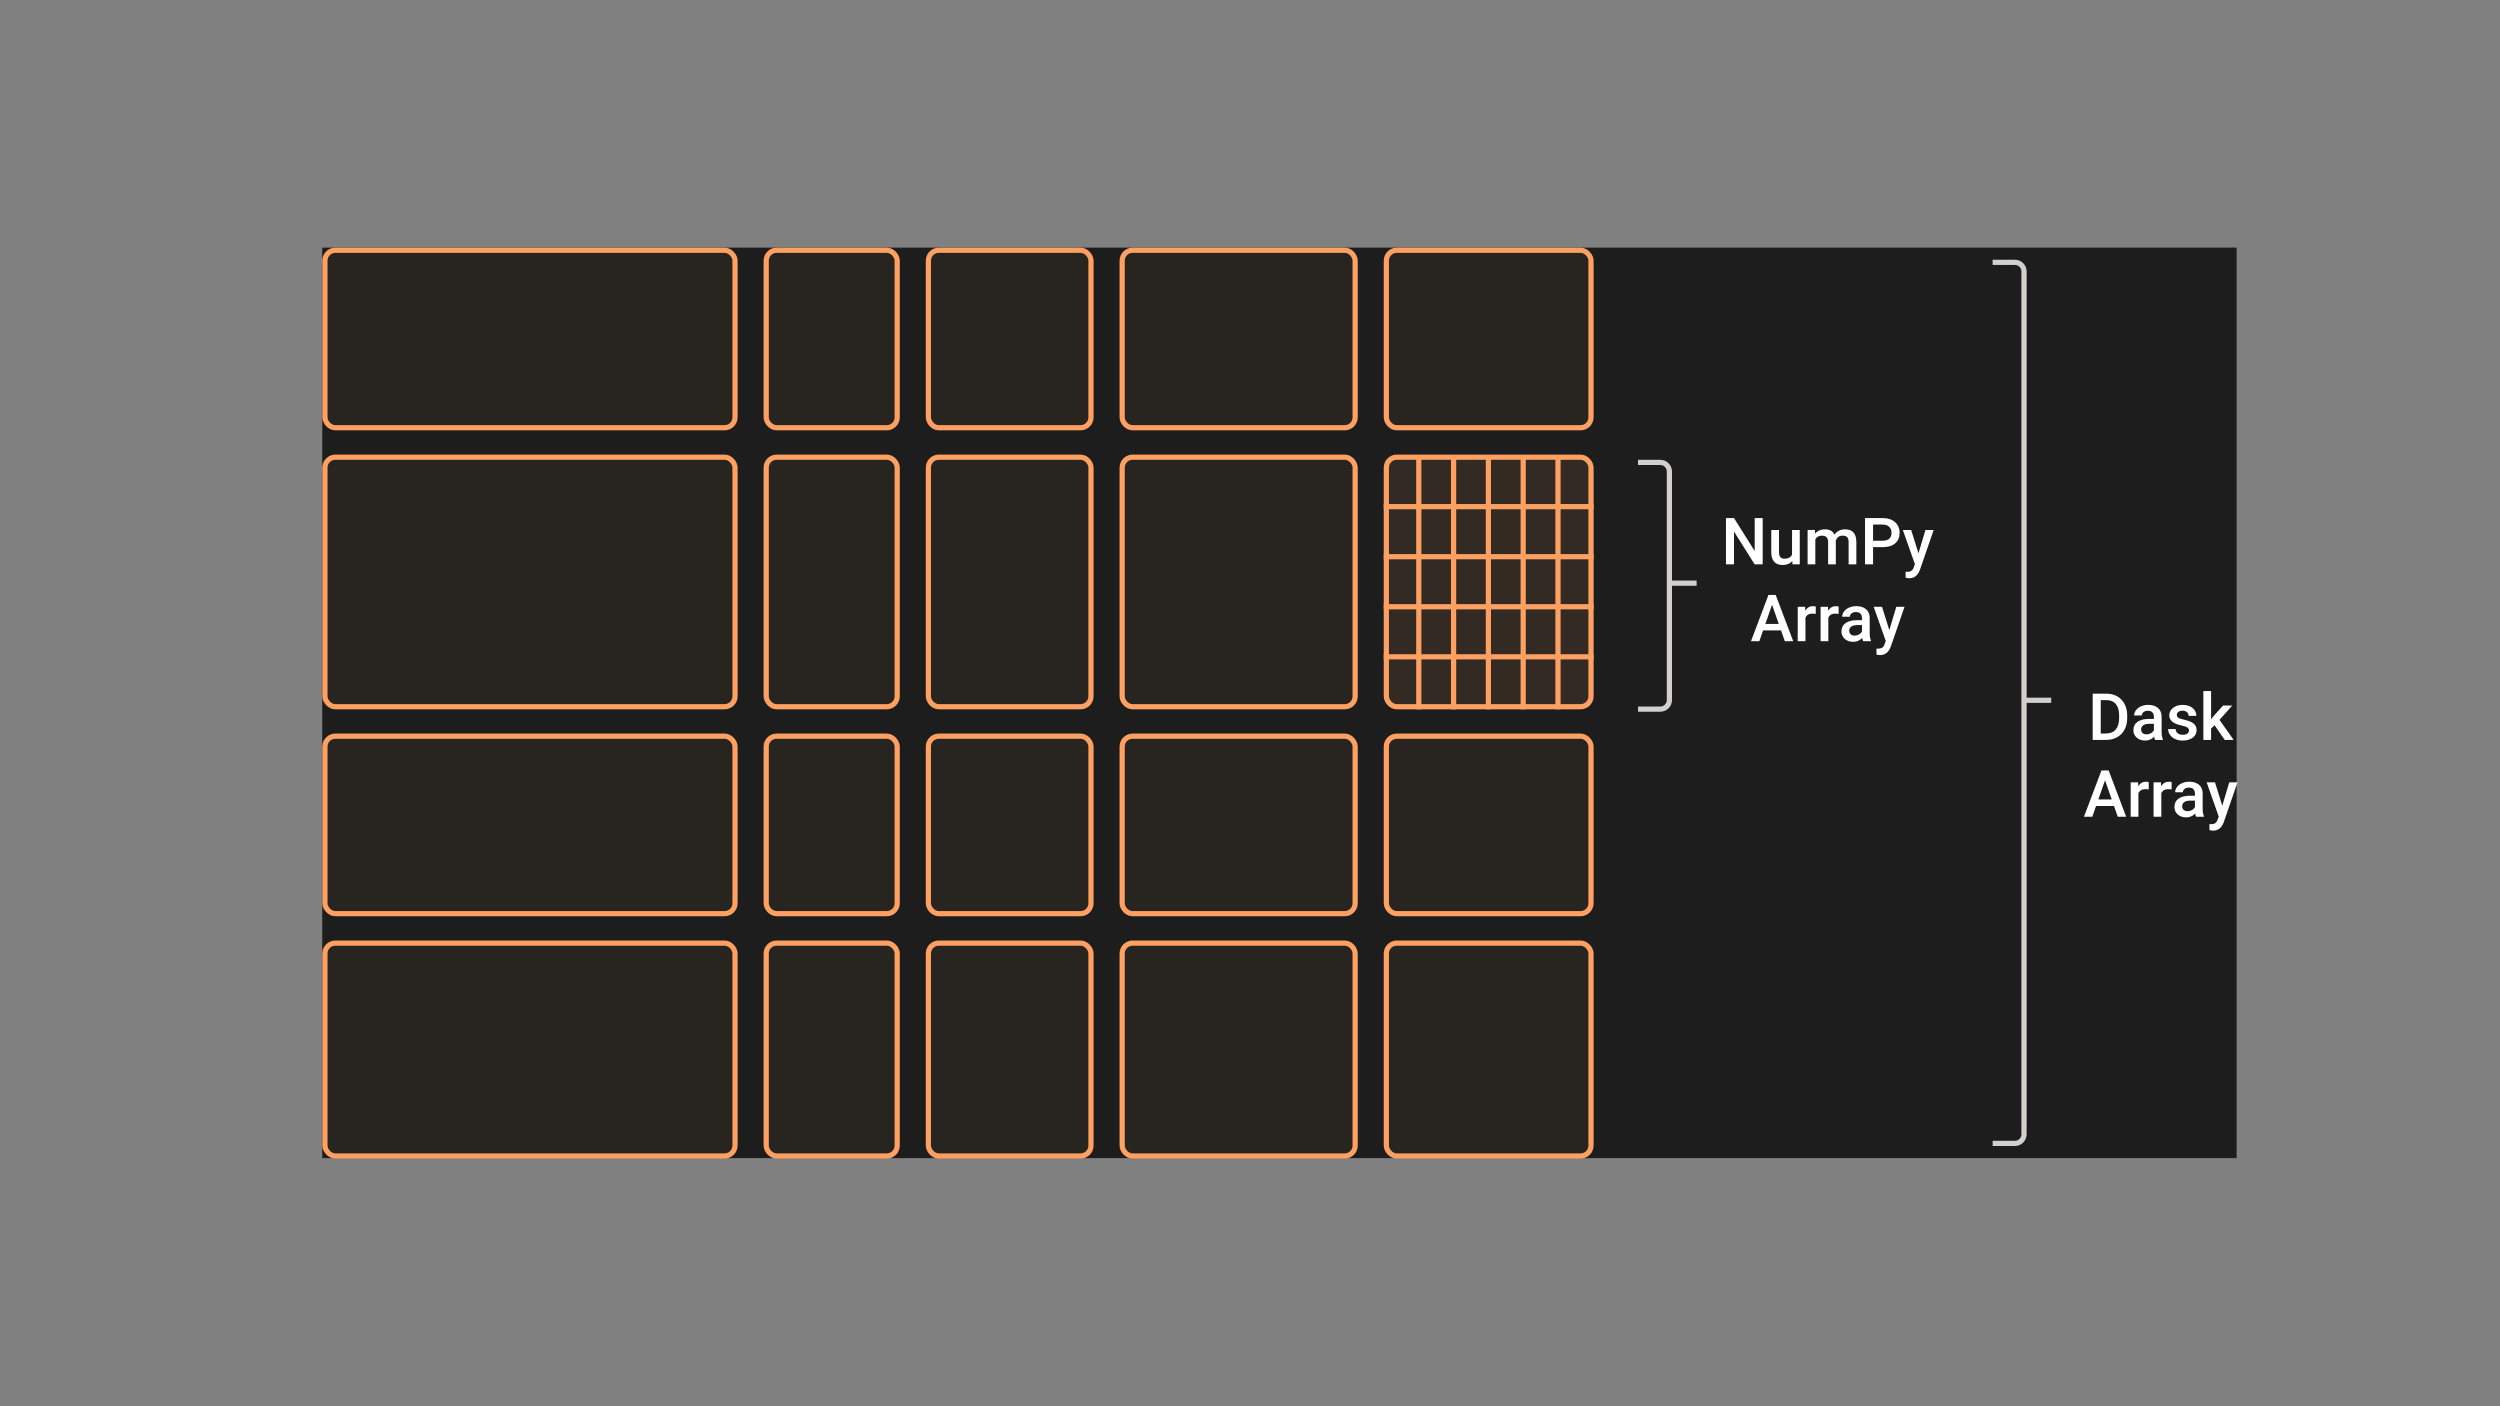 <?xml version="1.0" encoding="UTF-8" standalone="no"?>
<svg
   width="1920"
   height="1080"
   viewBox="0 0 1920 1080"
   fill="none"
   version="1.1"
   id="svg1913"
   sodipodi:docname="dask-array-dark.svg"
   inkscape:version="1.1.1 (c3084ef, 2021-09-22)"
   xmlns:inkscape="http://www.inkscape.org/namespaces/inkscape"
   xmlns:sodipodi="http://sodipodi.sourceforge.net/DTD/sodipodi-0.dtd"
   xmlns="http://www.w3.org/2000/svg"
   xmlns:svg="http://www.w3.org/2000/svg">
  <rect x="0" y="0" width="1920" height="1080" fill="#808080" stroke="none"/>
  <defs
     id="defs1917">
    <clipPath
       clipPathUnits="userSpaceOnUse"
       id="clipPath2334">
      <rect
         style="fill:#0000ff;fill-rule:evenodd"
         id="rect2336"
         width="1620.997"
         height="878.53"
         x="164.619"
         y="122.625" />
    </clipPath>
  </defs>
  <sodipodi:namedview
     id="namedview1915"
     pagecolor="#ffffff"
     bordercolor="#66f266"
     borderopacity="1"
     inkscape:pageshadow="2"
     inkscape:pageopacity="0.0"
     inkscape:pagecheckerboard="0"
     showgrid="false"
     fit-margin-top="0"
     fit-margin-left="0"
     fit-margin-right="0"
     fit-margin-bottom="0"
     viewbox-height="500"
     inkscape:zoom="0.5953125"
     inkscape:cx="1121.2598"
     inkscape:cy="601.36483"
     inkscape:window-width="2560"
     inkscape:window-height="1412"
     inkscape:window-x="0"
     inkscape:window-y="28"
     inkscape:window-maximized="0"
     inkscape:current-layer="svg1913" />
  <rect
     width="1920"
     height="1080"
     fill="#1d1d1d"
     id="rect1841"
     x="0"
     y="0"
     clip-path="url(#clipPath2334)"
     transform="matrix(0.907,0,0,0.796,98.175,92.543)" />
  <rect
     x="1064.71"
     y="351.121"
     width="157.184"
     height="191.639"
     rx="8"
     fill="#fda061"
     fill-opacity="0.1"
     stroke="#fda061"
     stroke-width="4"
     id="rect1871" />
  <line
     x1="1089.63"
     y1="351.866"
     x2="1089.63"
     y2="544.76"
     stroke="#fda061"
     stroke-width="4"
     id="line1883" />
  <line
     x1="1116.36"
     y1="351.866"
     x2="1116.36"
     y2="544.76"
     stroke="#fda061"
     stroke-width="4"
     id="line1885" />
  <line
     x1="1143.08"
     y1="351.866"
     x2="1143.08"
     y2="544.76"
     stroke="#fda061"
     stroke-width="4"
     id="line1887" />
  <line
     x1="1169.81"
     y1="351.866"
     x2="1169.81"
     y2="544.76"
     stroke="#fda061"
     stroke-width="4"
     id="line1889" />
  <line
     x1="1196.54"
     y1="351.866"
     x2="1196.54"
     y2="544.76"
     stroke="#fda061"
     stroke-width="4"
     id="line1891" />
  <line
     x1="1223.89"
     y1="389.101"
     x2="1062.71"
     y2="389.101"
     stroke="#fda061"
     stroke-width="4"
     id="line1893" />
  <line
     x1="1223.89"
     y1="504.431"
     x2="1062.71"
     y2="504.431"
     stroke="#fda061"
     stroke-width="4"
     id="line1899" />
  <path
     d="m 1353.74,433.431 h -6.18 l -15.84,-25.219 v 25.219 h -6.18 v -35.547 h 6.18 l 15.89,25.318 v -25.318 h 6.13 z m 22.73,-2.588 c -1.74,2.051 -4.21,3.077 -7.42,3.077 -2.87,0 -5.04,-0.839 -6.52,-2.515 -1.46,-1.677 -2.2,-4.102 -2.2,-7.275 v -17.115 h 5.94 v 17.041 c 0,3.353 1.39,5.03 4.17,5.03 2.88,0 4.83,-1.034 5.84,-3.101 v -18.97 h 5.93 v 26.416 h -5.59 z m 17.36,-23.828 0.17,2.759 c 1.86,-2.165 4.39,-3.247 7.62,-3.247 3.53,0 5.95,1.351 7.25,4.053 1.92,-2.702 4.62,-4.053 8.1,-4.053 2.92,0 5.08,0.806 6.5,2.417 1.43,1.611 2.16,3.988 2.2,7.129 v 17.358 h -5.94 v -17.187 c 0,-1.677 -0.36,-2.905 -1.1,-3.687 -0.73,-0.781 -1.94,-1.172 -3.63,-1.172 -1.35,0 -2.46,0.367 -3.32,1.099 -0.85,0.716 -1.44,1.66 -1.79,2.832 l 0.03,18.115 h -5.93 v -17.383 c -0.09,-3.108 -1.67,-4.663 -4.77,-4.663 -2.37,0 -4.06,0.969 -5.05,2.906 v 19.14 h -5.93 v -26.416 z m 44.68,13.208 v 13.208 h -6.18 v -35.547 h 13.6 c 3.97,0 7.12,1.034 9.45,3.101 2.34,2.067 3.51,4.801 3.51,8.203 0,3.483 -1.14,6.193 -3.44,8.13 -2.28,1.937 -5.48,2.905 -9.59,2.905 z m 0,-4.956 h 7.42 c 2.2,0 3.87,-0.512 5.03,-1.538 1.15,-1.042 1.73,-2.539 1.73,-4.492 0,-1.921 -0.58,-3.451 -1.76,-4.59 -1.17,-1.156 -2.78,-1.75 -4.83,-1.782 h -7.59 z m 34.86,9.668 5.37,-17.92 h 6.32 l -10.49,30.42 c -1.61,4.444 -4.35,6.665 -8.21,6.665 -0.86,0 -1.81,-0.146 -2.85,-0.439 v -4.59 l 1.12,0.073 c 1.5,0 2.62,-0.277 3.37,-0.83 0.76,-0.537 1.37,-1.448 1.81,-2.734 l 0.85,-2.271 -9.28,-26.294 h 6.4 z m -105.54,59.22 h -13.77 l -2.88,8.276 h -6.42 l 13.42,-35.547 h 5.55 l 13.45,35.547 h -6.45 z m -12.04,-4.981 h 10.3 l -5.15,-14.746 z m 38.7,-7.739 c -0.78,-0.13 -1.59,-0.195 -2.42,-0.195 -2.72,0 -4.55,1.042 -5.49,3.125 v 18.066 h -5.93 v -26.416 h 5.66 l 0.15,2.954 c 1.43,-2.295 3.41,-3.442 5.95,-3.442 0.85,0 1.55,0.114 2.1,0.342 z m 17.58,0 c -0.78,-0.13 -1.59,-0.195 -2.42,-0.195 -2.72,0 -4.55,1.042 -5.49,3.125 v 18.066 h -5.94 v -26.416 h 5.67 l 0.14,2.954 c 1.44,-2.295 3.42,-3.442 5.96,-3.442 0.85,0 1.55,0.114 2.1,0.342 z m 18.8,20.996 c -0.27,-0.504 -0.49,-1.326 -0.69,-2.466 -1.89,1.97 -4.2,2.955 -6.93,2.955 -2.65,0 -4.82,-0.757 -6.5,-2.271 -1.67,-1.514 -2.51,-3.385 -2.51,-5.615 0,-2.816 1.04,-4.973 3.12,-6.47 2.1,-1.514 5.1,-2.27 8.99,-2.27 h 3.64 v -1.734 c 0,-1.367 -0.39,-2.458 -1.15,-3.271 -0.77,-0.83 -1.93,-1.245 -3.49,-1.245 -1.35,0 -2.46,0.341 -3.32,1.025 -0.87,0.667 -1.3,1.522 -1.3,2.563 h -5.93 c 0,-1.448 0.48,-2.799 1.44,-4.052 0.96,-1.27 2.26,-2.263 3.91,-2.979 1.66,-0.716 3.51,-1.074 5.54,-1.074 3.09,0 5.56,0.781 7.4,2.344 1.84,1.546 2.78,3.727 2.83,6.543 v 11.914 c 0,2.376 0.33,4.272 1,5.688 v 0.415 z m -6.52,-4.272 c 1.17,0 2.27,-0.285 3.29,-0.855 1.04,-0.569 1.83,-1.334 2.35,-2.295 v -4.98 h -3.2 c -2.2,0 -3.85,0.382 -4.96,1.147 -1.1,0.765 -1.66,1.848 -1.66,3.247 0,1.14 0.38,2.051 1.13,2.735 0.76,0.667 1.78,1.001 3.05,1.001 z m 26.63,-4.224 5.37,-17.92 h 6.33 l -10.5,30.42 c -1.61,4.444 -4.35,6.665 -8.2,6.665 -0.87,0 -1.82,-0.146 -2.86,-0.439 v -4.59 l 1.12,0.073 c 1.5,0 2.62,-0.277 3.37,-0.83 0.77,-0.537 1.37,-1.448 1.81,-2.734 l 0.85,-2.271 -9.27,-26.294 h 6.39 z"
     fill="#ffffff"
     id="path1901" />
  <g
     id="g2102">
    <rect
       x="249.547"
       y="192.194"
       width="314.95"
       height="136.308"
       rx="8"
       fill="#fda061"
       fill-opacity="0.05"
       stroke="#fda061"
       stroke-width="4"
       id="rect1843" />
    <rect
       x="588.445"
       y="192.194"
       width="100.601"
       height="136.308"
       rx="8"
       fill="#fda061"
       fill-opacity="0.05"
       stroke="#fda061"
       stroke-width="4"
       id="rect1845" />
    <rect
       x="712.995"
       y="192.194"
       width="124.878"
       height="136.308"
       rx="8"
       fill="#fda061"
       fill-opacity="0.05"
       stroke="#fda061"
       stroke-width="4"
       id="rect1847" />
    <rect
       x="861.823"
       y="192.194"
       width="178.935"
       height="136.308"
       rx="8"
       fill="#fda061"
       fill-opacity="0.05"
       stroke="#fda061"
       stroke-width="4"
       id="rect1849" />
    <rect
       x="1064.71"
       y="192.194"
       width="157.184"
       height="136.308"
       rx="8"
       fill="#fda061"
       fill-opacity="0.05"
       stroke="#fda061"
       stroke-width="4"
       id="rect1851" />
    <rect
       x="249.547"
       y="565.379"
       width="314.95"
       height="136.308"
       rx="8"
       fill="#fda061"
       fill-opacity="0.05"
       stroke="#fda061"
       stroke-width="4"
       id="rect1853" />
    <rect
       x="588.445"
       y="565.379"
       width="100.601"
       height="136.308"
       rx="8"
       fill="#fda061"
       fill-opacity="0.05"
       stroke="#fda061"
       stroke-width="4"
       id="rect1855" />
    <rect
       x="712.995"
       y="565.379"
       width="124.878"
       height="136.308"
       rx="8"
       fill="#fda061"
       fill-opacity="0.05"
       stroke="#fda061"
       stroke-width="4"
       id="rect1857" />
    <rect
       x="861.823"
       y="565.379"
       width="178.935"
       height="136.308"
       rx="8"
       fill="#fda061"
       fill-opacity="0.05"
       stroke="#fda061"
       stroke-width="4"
       id="rect1859" />
    <rect
       x="1064.71"
       y="565.379"
       width="157.184"
       height="136.308"
       rx="8"
       fill="#fda061"
       fill-opacity="0.05"
       stroke="#fda061"
       stroke-width="4"
       id="rect1861" />
    <rect
       x="249.547"
       y="351.121"
       width="314.95"
       height="191.639"
       rx="8"
       fill="#fda061"
       fill-opacity="0.05"
       stroke="#fda061"
       stroke-width="4"
       id="rect1863" />
    <rect
       x="588.445"
       y="351.121"
       width="100.601"
       height="191.639"
       rx="8"
       fill="#fda061"
       fill-opacity="0.05"
       stroke="#fda061"
       stroke-width="4"
       id="rect1865" />
    <rect
       x="712.995"
       y="351.121"
       width="124.878"
       height="191.639"
       rx="8"
       fill="#fda061"
       fill-opacity="0.05"
       stroke="#fda061"
       stroke-width="4"
       id="rect1867" />
    <rect
       x="861.823"
       y="351.121"
       width="178.935"
       height="191.639"
       rx="8"
       fill="#fda061"
       fill-opacity="0.05"
       stroke="#fda061"
       stroke-width="4"
       id="rect1869" />
    <rect
       x="249.547"
       y="724.306"
       width="314.95"
       height="163.499"
       rx="8"
       fill="#fda061"
       fill-opacity="0.05"
       stroke="#fda061"
       stroke-width="4"
       id="rect1873" />
    <rect
       x="588.445"
       y="724.306"
       width="100.601"
       height="163.499"
       rx="8"
       fill="#fda061"
       fill-opacity="0.05"
       stroke="#fda061"
       stroke-width="4"
       id="rect1875" />
    <rect
       x="712.995"
       y="724.306"
       width="124.878"
       height="163.499"
       rx="8"
       fill="#fda061"
       fill-opacity="0.05"
       stroke="#fda061"
       stroke-width="4"
       id="rect1877" />
    <rect
       x="861.823"
       y="724.306"
       width="178.935"
       height="163.499"
       rx="8"
       fill="#fda061"
       fill-opacity="0.05"
       stroke="#fda061"
       stroke-width="4"
       id="rect1879" />
    <rect
       x="1064.71"
       y="724.306"
       width="157.184"
       height="163.499"
       rx="8"
       fill="#fda061"
       fill-opacity="0.05"
       stroke="#fda061"
       stroke-width="4"
       id="rect1881" />
    <line
       x1="1223.89"
       y1="427.545"
       x2="1062.71"
       y2="427.545"
       stroke="#fda061"
       stroke-width="4"
       id="line1895" />
    <line
       x1="1223.89"
       y1="465.988"
       x2="1062.71"
       y2="465.988"
       stroke="#fda061"
       stroke-width="4"
       id="line1897" />
    <path
       d="m 1607.19,568.26 v -35.547 h 10.5 c 3.14,0 5.92,0.7 8.35,2.1 2.44,1.399 4.33,3.385 5.66,5.957 1.34,2.571 2,5.517 2,8.838 v 1.782 c 0,3.369 -0.67,6.331 -2.02,8.887 -1.34,2.555 -3.25,4.524 -5.74,5.908 -2.47,1.383 -5.31,2.075 -8.52,2.075 z m 6.18,-30.566 v 25.634 h 4.03 c 3.24,0 5.72,-1.009 7.44,-3.027 1.74,-2.034 2.63,-4.948 2.66,-8.74 v -1.978 c 0,-3.857 -0.83,-6.803 -2.51,-8.838 -1.68,-2.034 -4.11,-3.051 -7.3,-3.051 z m 41.7,30.566 c -0.26,-0.505 -0.49,-1.326 -0.69,-2.466 -1.88,1.97 -4.2,2.954 -6.93,2.954 -2.65,0 -4.82,-0.757 -6.49,-2.27 -1.68,-1.514 -2.52,-3.386 -2.52,-5.615 0,-2.816 1.04,-4.973 3.13,-6.47 2.1,-1.514 5.09,-2.271 8.98,-2.271 h 3.64 v -1.733 c 0,-1.367 -0.38,-2.458 -1.15,-3.272 -0.76,-0.83 -1.93,-1.245 -3.49,-1.245 -1.35,0 -2.46,0.342 -3.32,1.026 -0.86,0.667 -1.29,1.522 -1.29,2.563 H 1639 c 0,-1.448 0.48,-2.799 1.44,-4.053 0.96,-1.269 2.27,-2.262 3.91,-2.978 1.66,-0.716 3.51,-1.074 5.54,-1.074 3.09,0 5.56,0.781 7.4,2.343 1.84,1.547 2.78,3.728 2.83,6.543 v 11.914 c 0,2.377 0.33,4.273 1,5.689 v 0.415 z m -6.52,-4.272 c 1.17,0 2.27,-0.285 3.29,-0.855 1.05,-0.57 1.83,-1.335 2.35,-2.295 v -4.98 h -3.2 c -2.2,0 -3.85,0.382 -4.96,1.147 -1.1,0.765 -1.66,1.847 -1.66,3.247 0,1.14 0.38,2.051 1.13,2.735 0.76,0.667 1.78,1.001 3.05,1.001 z m 32.59,-2.906 c 0,-1.058 -0.44,-1.863 -1.32,-2.417 -0.86,-0.553 -2.3,-1.041 -4.32,-1.465 -2.02,-0.423 -3.7,-0.96 -5.05,-1.611 -2.96,-1.432 -4.45,-3.507 -4.45,-6.225 0,-2.279 0.96,-4.183 2.89,-5.713 1.92,-1.53 4.36,-2.295 7.32,-2.295 3.16,0 5.7,0.781 7.64,2.343 1.95,1.563 2.93,3.589 2.93,6.08 h -5.93 c 0,-1.14 -0.42,-2.084 -1.27,-2.832 -0.85,-0.765 -1.97,-1.148 -3.37,-1.148 -1.3,0 -2.37,0.301 -3.2,0.903 -0.81,0.603 -1.22,1.408 -1.22,2.417 0,0.912 0.38,1.62 1.15,2.124 0.76,0.505 2.31,1.018 4.64,1.538 2.32,0.505 4.15,1.115 5.47,1.832 1.33,0.699 2.31,1.546 2.95,2.539 0.65,0.992 0.98,2.197 0.98,3.613 0,2.376 -0.99,4.305 -2.96,5.786 -1.97,1.465 -4.55,2.197 -7.74,2.197 -2.16,0 -4.09,-0.39 -5.78,-1.172 -1.7,-0.781 -3.01,-1.855 -3.96,-3.222 -0.94,-1.367 -1.41,-2.84 -1.41,-4.419 h 5.76 c 0.08,1.4 0.61,2.482 1.58,3.247 0.98,0.749 2.27,1.123 3.89,1.123 1.56,0 2.75,-0.293 3.56,-0.879 0.81,-0.602 1.22,-1.383 1.22,-2.344 z m 19.61,-4.15 -2.64,2.71 v 8.618 h -5.93 v -37.5 h 5.93 v 21.631 l 1.85,-2.319 7.3,-8.228 h 7.13 l -9.81,11.011 10.86,15.405 h -6.86 z m -77.2,62.052 h -13.77 l -2.88,8.276 h -6.42 l 13.42,-35.547 h 5.55 l 13.45,35.547 h -6.45 z m -12.04,-4.981 h 10.31 l -5.16,-14.746 z m 38.7,-7.739 c -0.78,-0.13 -1.59,-0.195 -2.42,-0.195 -2.72,0 -4.55,1.041 -5.49,3.125 v 18.066 h -5.93 v -26.416 h 5.66 l 0.15,2.954 c 1.43,-2.295 3.41,-3.442 5.95,-3.442 0.85,0 1.55,0.114 2.1,0.342 z m 17.58,0 c -0.78,-0.13 -1.59,-0.195 -2.42,-0.195 -2.72,0 -4.55,1.041 -5.49,3.125 v 18.066 h -5.94 v -26.416 h 5.67 l 0.14,2.954 c 1.44,-2.295 3.42,-3.442 5.96,-3.442 0.85,0 1.55,0.114 2.1,0.342 z m 18.8,20.996 c -0.26,-0.505 -0.49,-1.326 -0.69,-2.466 -1.89,1.97 -4.2,2.954 -6.93,2.954 -2.65,0 -4.82,-0.757 -6.5,-2.27 -1.67,-1.514 -2.51,-3.386 -2.51,-5.615 0,-2.816 1.04,-4.973 3.12,-6.47 2.1,-1.514 5.1,-2.271 8.99,-2.271 h 3.64 v -1.733 c 0,-1.367 -0.39,-2.458 -1.15,-3.272 -0.77,-0.83 -1.93,-1.245 -3.49,-1.245 -1.35,0 -2.46,0.342 -3.32,1.026 -0.86,0.667 -1.3,1.522 -1.3,2.563 h -5.93 c 0,-1.448 0.48,-2.799 1.44,-4.053 0.96,-1.269 2.26,-2.262 3.91,-2.978 1.66,-0.716 3.51,-1.074 5.54,-1.074 3.09,0 5.56,0.781 7.4,2.343 1.84,1.547 2.78,3.728 2.83,6.543 v 11.914 c 0,2.377 0.33,4.273 1,5.689 v 0.415 z m -6.52,-4.272 c 1.17,0 2.27,-0.285 3.29,-0.855 1.04,-0.57 1.83,-1.335 2.35,-2.295 v -4.98 h -3.2 c -2.2,0 -3.85,0.382 -4.96,1.147 -1.1,0.765 -1.66,1.847 -1.66,3.247 0,1.14 0.38,2.051 1.13,2.735 0.76,0.667 1.78,1.001 3.05,1.001 z m 26.63,-4.224 5.37,-17.92 h 6.33 l -10.5,30.42 c -1.61,4.443 -4.35,6.665 -8.2,6.665 -0.87,0 -1.82,-0.147 -2.86,-0.439 v -4.59 l 1.12,0.073 c 1.5,0 2.62,-0.277 3.37,-0.83 0.77,-0.537 1.37,-1.449 1.81,-2.735 l 0.85,-2.27 -9.27,-26.294 h 6.39 z"
       fill="#ffffff"
       id="path1903" />
    <path
       d="m 1530.34,201.473 h 17.11 c 3.86,0 7,3.134 7,7 v 662.666 c 0,3.866 -3.14,7 -7,7 h -17.11"
       stroke="#d2d0cc"
       stroke-width="4"
       id="path1905" />
  </g>
  <line
     x1="1554.45"
     y1="537.806"
     x2="1575.34"
     y2="537.806"
     stroke="#d2d0cc"
     stroke-width="4"
     id="line1907" />
  <path
     d="m 1258,355.132 h 17.1 c 3.87,0 7,3.134 7,7 v 175.467 c 0,3.866 -3.13,7 -7,7 H 1258"
     stroke="#d2d0cc"
     stroke-width="4"
     id="path1909" />
  <line
     x1="1282.1"
     y1="447.866"
     x2="1303"
     y2="447.866"
     stroke="#d2d0cc"
     stroke-width="4"
     id="line1911" />
</svg>
